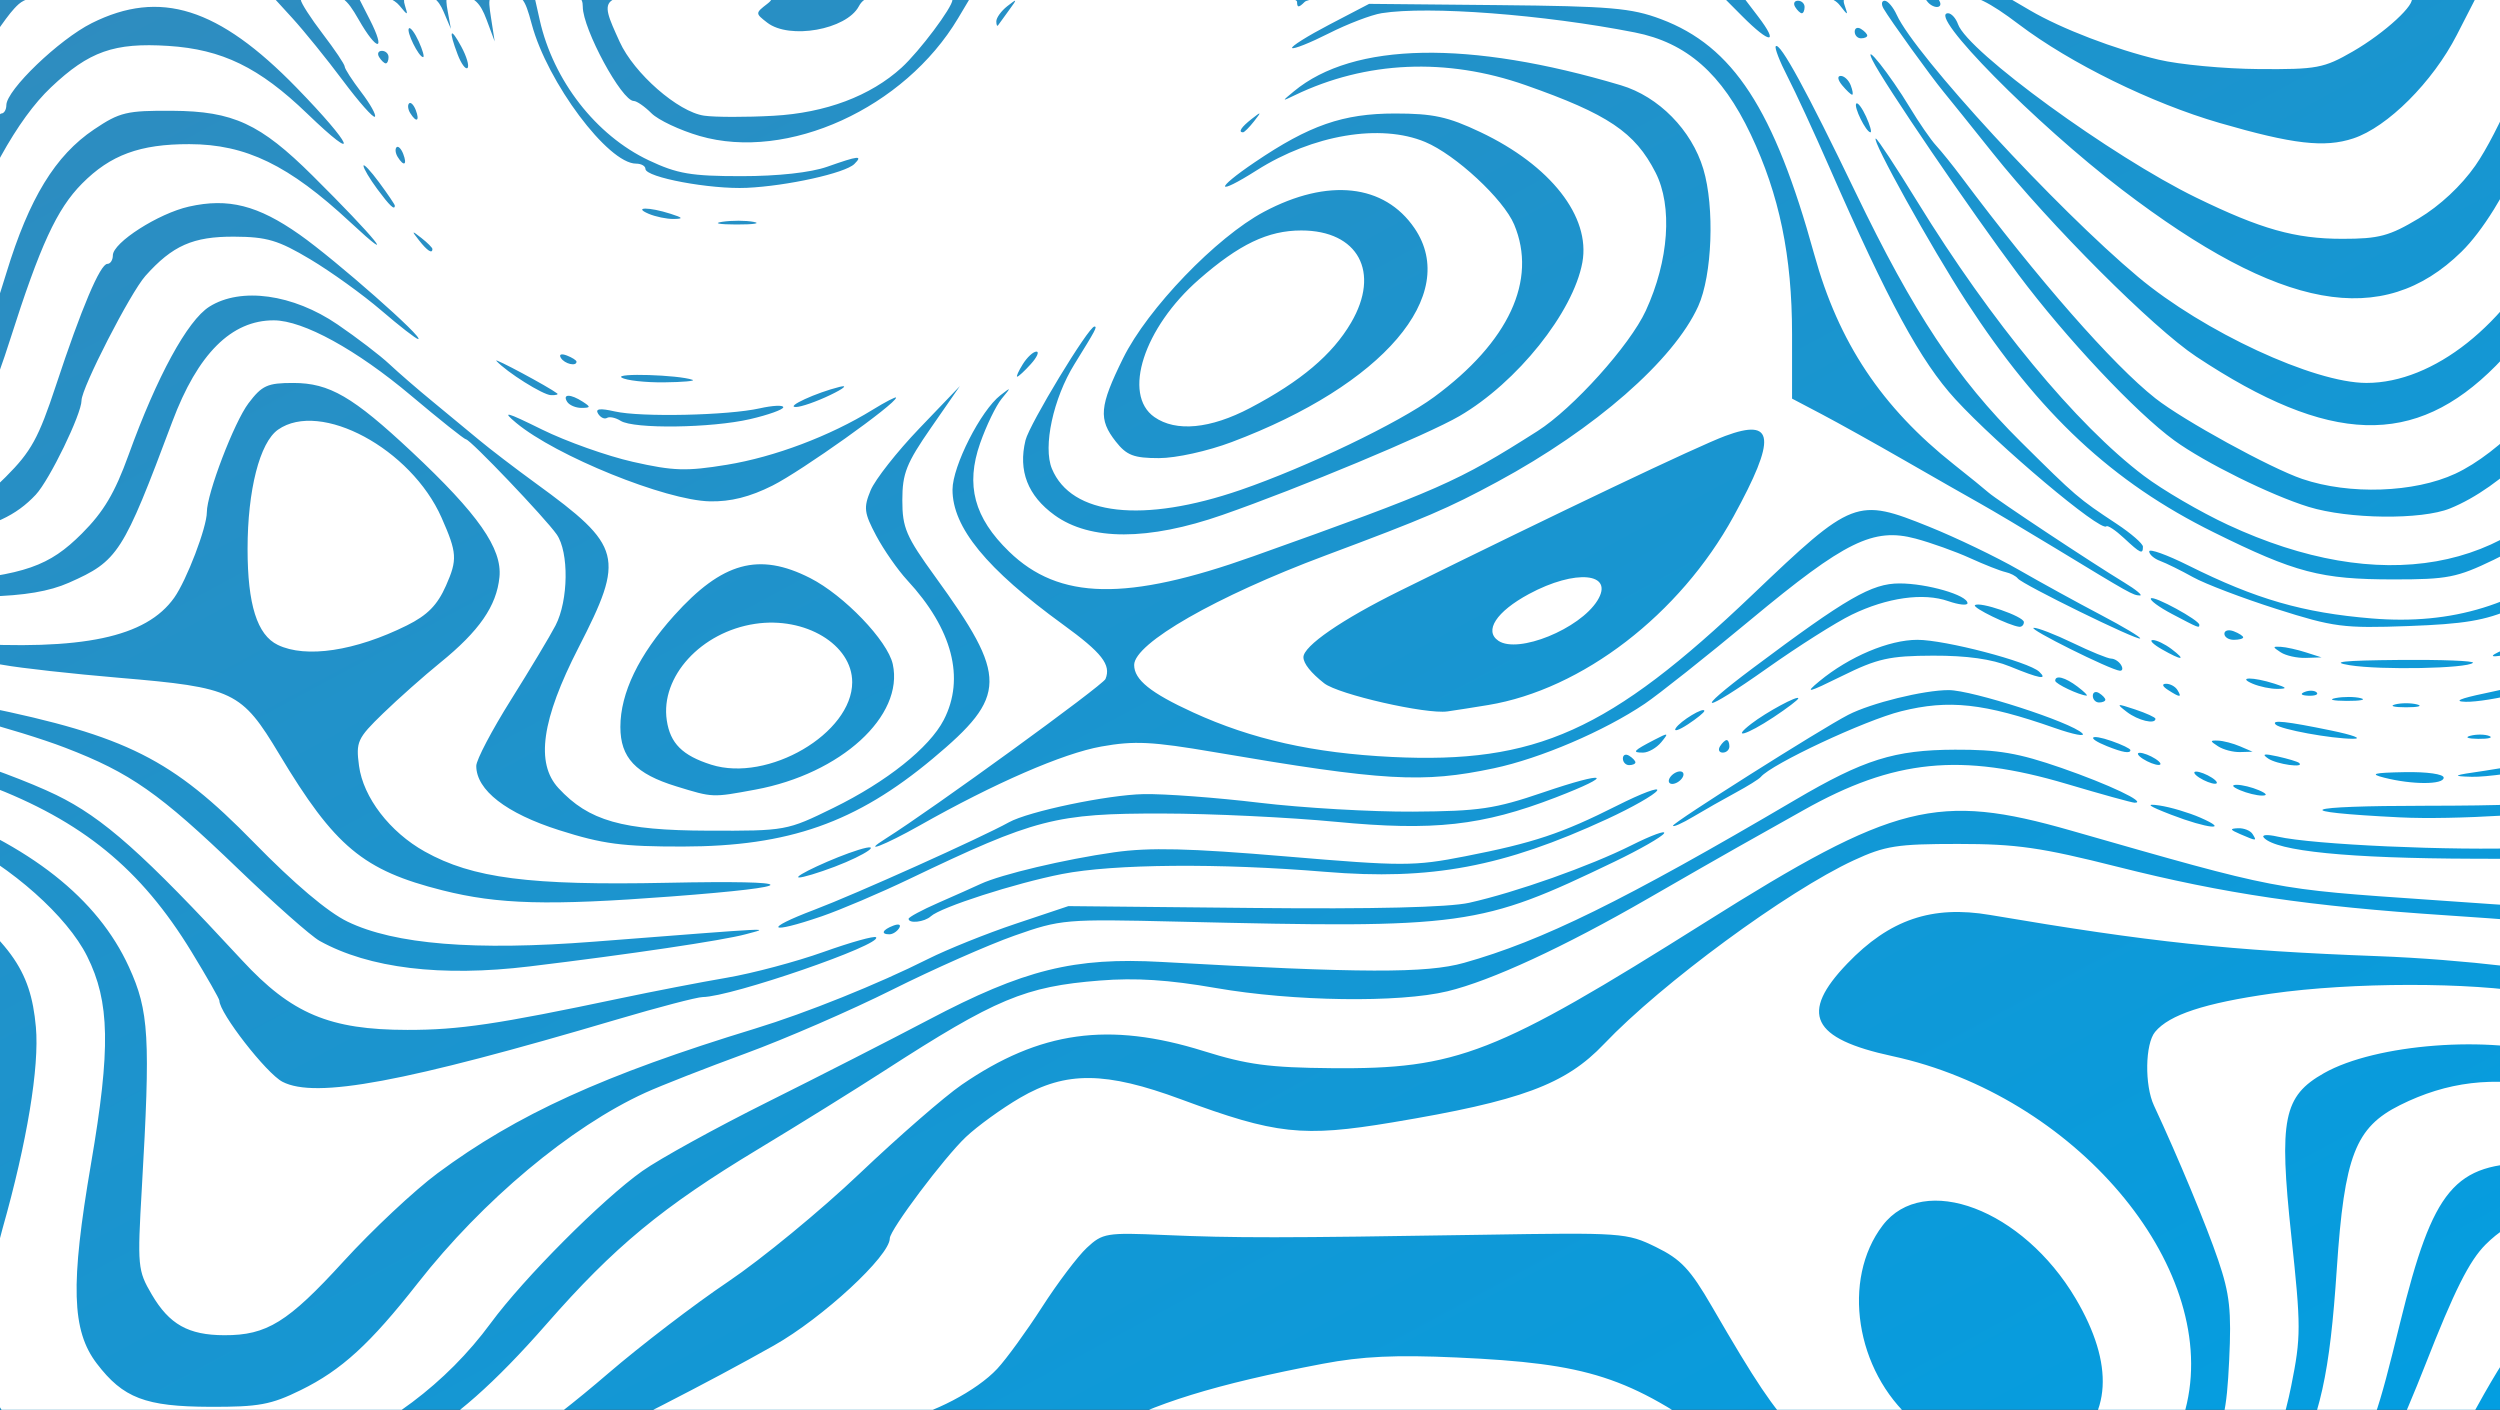 <svg width="399" height="225" viewBox="0 0 399 225" fill="none" xmlns="http://www.w3.org/2000/svg">
<rect x="0" y="0" width="399" height="225" fill="#333333" stroke="none"/>
<rect width="399" height="225" fill="url(#paint0_linear_133_1629)"/>
<path fill-rule="evenodd" clip-rule="evenodd" d="M-17.988 275.116C-17.988 272.72 -18.647 272.754 -10.3 274.722C-5.011 275.969 -0.469 276.201 10.012 275.759C17.437 275.447 25.087 274.741 27.012 274.192C29.76 273.408 28.9 273.326 23.012 273.811C11.898 274.728 -3.581 274.359 -11.238 272.997C-17.705 271.846 -17.988 271.677 -17.988 268.956C-17.988 265.635 -17.326 265.532 -9.327 267.616C-2.072 269.506 11.544 269.532 26.174 267.684C32.41 266.897 42.237 265.714 48.012 265.057C53.787 264.4 63.012 262.817 68.512 261.541C88.726 256.848 96.059 256.166 132.012 255.633C161.82 255.191 168.892 254.778 184.012 252.596C193.637 251.207 204.891 249.663 209.02 249.165C213.15 248.666 219.675 247.674 223.52 246.96C227.366 246.246 237.037 245.661 245.012 245.659C258.28 245.656 260.532 245.933 271.512 248.924C278.112 250.722 284.637 252.592 286.012 253.079C293.039 255.57 316.327 261.147 322.038 261.707C339.351 263.403 357.187 252.719 365.586 235.622C370.39 225.841 371.821 219.403 372.956 202.453C374.161 184.473 375.916 179.933 383.04 176.377C390.549 172.629 397.931 171.746 406.659 173.551C410.802 174.408 414.601 175.362 415.102 175.671C415.602 175.981 416.012 178.713 416.012 181.742C416.012 187.03 415.922 187.218 413.762 186.433C412.524 185.984 408.328 185.616 404.436 185.616C391.702 185.616 388.348 189.617 383.057 211.116C379.427 225.869 378.994 227.118 373.78 237.847C368.441 248.837 360.204 257.317 350.012 262.321C335.602 269.395 322.168 269.732 298.512 263.61C269.204 256.025 251.108 254.122 231.512 256.564C224.362 257.455 214.462 258.616 209.512 259.144C204.562 259.672 197.362 260.534 193.512 261.061C180.762 262.806 172.881 263.126 130.325 263.632C93.884 264.066 86.802 264.4 78.325 266.083C72.928 267.155 64.611 268.509 59.844 269.092C50.99 270.175 48.397 270.518 37.012 272.115L30.512 273.027L38.512 272.534C51.328 271.745 64.69 270.32 76.512 268.48C85.753 267.041 96.066 266.74 141.012 266.597C196.353 266.42 197.108 266.377 230.796 261.477C248.035 258.969 248.118 258.966 263.296 260.583C281.06 262.476 292.663 264.354 303.052 267.018C307.155 268.07 314.188 269.408 318.68 269.991C341.428 272.944 364.622 261.172 376.847 240.469C379.073 236.7 383.672 226.522 387.067 217.852C391.728 205.949 394.09 201.238 396.711 198.617C400.691 194.637 405.755 192.813 411.512 193.287L415.512 193.616L415.808 200.366L416.103 207.116H413.258C411.693 207.116 408.583 208.302 406.347 209.752C402.334 212.354 399.513 216.516 391.19 232.116C378.023 256.793 363.158 269.411 340.512 275.134C336.796 276.073 318.947 276.462 271.012 276.651C235.537 276.79 208.312 276.731 210.512 276.518C212.712 276.305 219.462 275.457 225.512 274.632C248.827 271.456 252.499 271.116 263.545 271.116C276.76 271.116 292.459 272.575 302.675 274.752C306.614 275.591 310.889 276.116 312.175 275.918C313.46 275.719 307.053 274.084 297.935 272.283C282.3 269.196 280.028 269.001 257.935 268.86C243.078 268.765 232.866 269.13 230.012 269.859C227.537 270.491 219.437 271.763 212.012 272.686C200.575 274.107 194.08 274.241 169.512 273.562C128.948 272.441 86.127 273.471 64.012 276.101C59.887 276.591 39.75 277.02 19.262 277.054C-17.342 277.115 -17.988 277.081 -17.988 275.116ZM110.512 275.958C133.615 274.884 146.925 274.884 160.012 275.958C167.876 276.603 160.721 276.816 131.512 276.807C96.797 276.797 94.49 276.703 110.512 275.958ZM345.785 275.614C358.079 272.19 370.663 264.453 379.754 254.729C382.921 251.342 389.007 243.406 393.278 237.093C403.924 221.358 405.776 219.366 412.276 216.65L416.012 215.089L415.985 222.353L415.958 229.616L411.86 232.116C409.606 233.491 404.847 237.991 401.284 242.116C389.343 255.941 379.576 265.251 371.029 270.955L362.547 276.616L351.529 276.849L340.512 277.082L345.785 275.614ZM368.753 274.917C375.117 271.659 386.547 262.749 397.944 252.162C403.541 246.962 409.896 241.649 412.067 240.355L416.012 238.003V244.992C416.012 251.174 415.774 252.057 413.949 252.636C412.814 252.996 406.386 257.427 399.663 262.483C381.684 276.004 379.524 277.119 371.334 277.102L364.512 277.088L368.753 274.917ZM385.539 275.757C386.624 275.01 391.337 272.245 396.012 269.613C400.687 266.982 404.746 264.471 405.032 264.035C405.495 263.33 414.543 259.116 415.595 259.116C415.824 259.116 416.012 262.031 416.012 265.593C416.012 271.364 415.745 272.245 413.561 273.676C412.152 274.599 410.26 275.012 409.111 274.647C408.012 274.298 405.762 274.711 404.112 275.564C402.069 276.621 398.31 277.116 392.339 277.116C384.646 277.116 383.81 276.949 385.539 275.757ZM414.406 269.866C415.83 267.592 414.141 264.74 411.105 264.289C406.944 263.672 404.391 268.095 407.255 270.959C408.94 272.644 413.061 272.014 414.406 269.866ZM-7.488 266.045C-17.027 264.014 -17.466 263.748 -17.798 259.802C-18.1 256.219 -18.039 256.146 -15.529 257.101C-5.103 261.064 8.693 262.008 28.012 260.079C48.61 258.022 59.183 255.853 77.012 250.026C89.554 245.926 102.783 243.116 109.534 243.116C111.9 243.116 117.363 242.389 121.674 241.5C125.985 240.611 135.812 239.587 143.512 239.223C158.903 238.496 159.962 238.147 176.512 228.344C183.647 224.118 194.146 220.875 211.106 217.658C217.397 216.464 222.733 216.214 232.5 216.656C253.511 217.606 259.937 219.684 274.742 230.315C293.159 243.539 311.319 250.995 325.324 251.08C336.329 251.148 346.227 244.359 352.245 232.616C354.871 227.491 355.386 225.231 355.775 217.116C356.156 209.159 355.873 206.563 354.031 201.13C352.165 195.628 347.625 184.702 343.772 176.446C342.26 173.205 342.361 166.605 343.953 164.687C346.223 161.952 351.863 160.095 362.512 158.578C375.365 156.746 394.315 156.729 404.512 158.539C415.974 160.574 416.012 160.598 416.012 165.723C416.012 170.771 415.764 170.854 407.944 168.437C397.463 165.198 379.169 166.598 370.913 171.271C364.429 174.941 363.696 178.581 365.69 197.208C367.253 211.804 367.252 213.338 365.676 221.208C361.832 240.393 350.718 253.428 334.512 257.757C322.661 260.922 312.35 258.678 276.512 245.133C258.831 238.45 253.569 237.196 243.012 237.15C229.537 237.092 195.614 241.774 180.012 245.846C163.425 250.174 161.828 250.394 145.512 250.604C110.647 251.051 92.757 253.046 69.512 259.076C65.112 260.217 52.154 262.493 40.716 264.134C19.511 267.175 1.223 267.9 -7.488 266.045ZM-3.988 257.561C-7.563 256.793 -12.175 255.411 -14.238 254.489C-17.817 252.888 -17.988 252.594 -17.988 248.013V243.215L-10.738 246.655C-6.751 248.547 -0.788 250.604 2.512 251.226C13.798 253.352 43.218 251.014 56.012 246.974C67.269 243.419 102.653 226.524 123.512 214.743C131.305 210.342 142.012 200.443 142.012 197.64C142.012 196.292 150.689 184.737 154.165 181.457C156.006 179.719 159.894 176.906 162.806 175.207C170.129 170.931 176.455 170.993 188.512 175.459C203.633 181.058 207.893 181.524 222.198 179.138C242.8 175.703 249.849 173.091 256.012 166.611C265.195 156.957 285.236 142.219 295.868 137.302C300.871 134.988 302.761 134.692 312.512 134.693C321.861 134.695 325.688 135.244 338.012 138.353C355.056 142.653 368.557 144.643 390.512 146.091C399.312 146.672 408.649 147.407 411.262 147.725L416.012 148.304V152.777C416.012 156.698 415.78 157.177 414.136 156.655C408.833 154.972 392.843 153.101 379.512 152.603C355.855 151.719 343.23 150.377 317.611 146.026C308.339 144.451 301.579 146.753 294.829 153.781C287.156 161.771 289.099 165.765 302.016 168.556C331.066 174.833 353.956 201.792 349.037 223.935C345.018 242.03 332.211 249.528 313.604 244.682C302.406 241.765 294.788 237.218 286.73 228.641C282.823 224.483 280.281 220.696 273.202 208.49C269.766 202.564 268.265 200.97 264.291 199.029C259.627 196.752 258.959 196.705 236.512 197.071C204.702 197.589 196.982 197.595 185.809 197.105C176.584 196.701 175.975 196.801 173.458 199.148C172.003 200.505 168.785 204.766 166.308 208.616C163.831 212.466 160.614 216.895 159.158 218.459C155.904 221.956 148.727 225.71 143.457 226.673C141.287 227.069 135.912 228.721 131.512 230.344C127.112 231.967 117.662 234.809 110.512 236.66C103.362 238.51 88.962 242.932 78.512 246.485C54.349 254.702 49.973 255.715 30.585 257.582C11.521 259.418 4.639 259.414 -3.988 257.561ZM5.329 247.613C-2.606 245.888 -8.904 243.082 -13.963 239.016L-17.988 235.781V215.028V194.275L-14.816 185.446C-10.294 172.862 -10.279 164.384 -14.766 157.167C-17.364 152.987 -17.988 150.931 -17.988 146.55C-17.988 143.561 -17.574 141.116 -17.069 141.116C-15.042 141.116 -5.313 151.176 -3.149 155.508C-0.224 161.365 0.617 169.369 -0.971 176.249C-1.652 179.201 -4.443 189.041 -7.174 198.116C-12.539 215.946 -12.725 218.791 -9.005 226.082C-3.265 237.333 13.522 242.82 34.28 240.229C43.697 239.054 49.996 237.522 56.012 234.944C58.304 233.961 59.998 233.113 66.311 229.787C72.304 226.628 78.987 220.729 87.209 211.337C98.05 198.954 105.701 192.63 121.012 183.397C127.337 179.583 136.399 173.951 141.151 170.883C158.959 159.383 163.595 157.442 175.525 156.494C181.274 156.037 186.502 156.373 194.025 157.683C206.393 159.837 223.282 160.077 231.012 158.21C237.987 156.525 249.592 151.158 263.012 143.413C268.787 140.08 275.226 136.393 277.321 135.218C279.417 134.044 284.142 131.387 287.821 129.314C302.278 121.17 312.971 120.101 329.85 125.116C335.404 126.766 340.288 128.116 340.703 128.116C342.744 128.116 336.594 125.196 329.012 122.565C322.129 120.177 318.895 119.623 312.012 119.65C302.327 119.689 297.485 121.211 286.512 127.663C259.057 143.808 246.149 150.16 233.654 153.673C227.673 155.355 217.378 155.324 185.424 153.529C171.428 152.742 163.446 154.724 148.166 162.779C142.306 165.867 130.762 171.762 122.512 175.877C114.262 179.992 105.262 184.952 102.512 186.899C96.133 191.417 83.607 203.986 78.32 211.174C64.053 230.573 38.889 240.121 16.843 234.502C6.841 231.953 1.088 228.075 -1.056 222.438C-2.825 217.786 -2.113 204.971 0.408 196.073C4.313 182.292 6.303 170.258 5.727 163.909C4.884 154.609 1.658 150.195 -11.488 140.351C-12.038 139.939 -13.725 139.052 -15.238 138.38C-17.574 137.343 -17.988 136.559 -17.988 133.169C-17.988 128.485 -18.12 128.475 -7.075 133.945C1.903 138.391 10.72 146.238 13.906 152.618C17.538 159.89 17.678 167.329 14.532 185.697C11.22 205.032 11.43 212.353 15.449 217.622C19.654 223.135 23.203 224.492 33.512 224.528C41.307 224.554 43.249 224.197 48.012 221.855C54.512 218.66 59.057 214.503 66.688 204.774C77.041 191.573 91.095 179.817 103.012 174.389C105.487 173.262 112.687 170.443 119.012 168.124C125.337 165.805 135.866 161.229 142.41 157.955C148.955 154.681 157.73 150.798 161.91 149.327C169.328 146.717 169.959 146.663 188.012 147.093C233.939 148.188 236.133 147.886 257.732 137.495C261.704 135.584 265.235 133.563 265.581 133.004C265.927 132.445 263.577 133.306 260.361 134.918C253.732 138.239 241.946 142.415 234.488 144.083C231.208 144.817 219.234 145.104 199.988 144.911L170.512 144.616L162.101 147.433C157.475 148.982 151.175 151.515 148.101 153.06C140.18 157.043 128.684 161.67 120.512 164.165C96.375 171.534 82.514 177.848 69.831 187.25C66.155 189.975 59.404 196.305 54.829 201.316C45.952 211.04 42.585 213.125 35.794 213.101C30.061 213.082 27.02 211.373 24.22 206.597C21.975 202.767 21.915 202.123 22.637 189.616C24.031 165.5 23.79 161.363 20.584 154.343C15.571 143.37 4.855 134.92 -11.988 128.66C-16.926 126.825 -17.52 126.29 -17.797 123.428C-18.07 120.605 -17.841 120.275 -15.797 120.546C-14.527 120.714 -12.588 121.209 -11.488 121.646C-10.388 122.082 -6.12 123.718 -2.003 125.281C13.157 131.035 22.474 138.651 30.564 151.901C33.01 155.908 35.012 159.418 35.012 159.7C35.012 161.673 42.519 171.327 45.086 172.654C50.37 175.387 64.494 172.754 98.512 162.695C105.112 160.743 111.249 159.139 112.15 159.131C116.727 159.089 140.959 150.73 139.817 149.587C139.554 149.324 135.778 150.381 131.425 151.935C127.073 153.488 120.137 155.337 116.012 156.042C111.887 156.747 104.237 158.226 99.012 159.329C79.303 163.486 73.274 164.381 65.012 164.373C52.606 164.362 46.522 161.799 38.626 153.256C22.866 136.207 16.495 130.54 8.966 126.872C4.866 124.875 -2.873 121.975 -8.232 120.428C-17.509 117.751 -17.976 117.484 -17.982 114.866C-17.986 113.153 -17.452 112.116 -16.567 112.116C-13.348 112.116 3.047 116.503 10.396 119.331C20.809 123.338 25.457 126.594 38.012 138.675C43.787 144.233 49.637 149.404 51.012 150.168C58.887 154.542 70.418 155.944 84.512 154.241C100.394 152.323 115.413 150.088 119.012 149.107C122.872 148.056 124.888 147.957 94.812 150.291C75.755 151.77 62.981 150.732 55.465 147.093C52.295 145.559 46.956 141.046 40.523 134.463C27.494 121.132 20.22 117.471 -2.545 112.791L-17.986 109.616L-17.987 106.75L-17.988 103.883L-11.238 104.544C-7.525 104.908 -2.238 105.616 0.512 106.119C3.262 106.621 11.576 107.545 18.989 108.173C37.313 109.724 38.526 110.303 44.586 120.395C53.447 135.152 57.95 138.904 70.626 142.098C79.54 144.344 87.531 144.561 107.044 143.084C128.488 141.461 128.232 140.447 106.491 140.894C84.51 141.346 75.427 140.175 67.79 135.907C62.209 132.788 57.977 127.271 57.301 122.234C56.785 118.386 57.035 117.838 61.13 113.866C63.54 111.529 67.656 107.877 70.276 105.751C76.49 100.71 79.252 96.716 79.713 92.108C80.169 87.547 76.316 82.04 65.725 72.116C56.317 63.301 52.578 61.127 46.813 61.121C42.68 61.117 41.818 61.507 39.655 64.366C37.371 67.385 33.012 78.789 33.012 81.746C33.012 84.15 29.793 92.591 27.809 95.389C23.319 101.722 13.17 103.865 -6.508 102.636L-17.988 101.919V99.127C-17.988 95.905 -16.68 95.584 -1.988 95.204C3.92 95.051 7.88 94.379 11 93.001C18.857 89.529 19.615 88.349 27.495 67.313C31.556 56.472 36.935 51.102 43.712 51.126C48.399 51.142 56.902 55.808 65.615 63.145C70.168 66.979 74.107 70.116 74.369 70.116C75.042 70.116 86.991 82.641 88.849 85.293C90.823 88.112 90.728 95.832 88.669 99.812C87.8 101.492 84.597 106.836 81.551 111.688C78.504 116.54 76.012 121.287 76.012 122.236C76.012 126.104 80.794 129.811 89.248 132.498C96.205 134.71 99.331 135.122 109.012 135.108C125.881 135.082 136.641 131.294 148.875 121.071C160.848 111.066 160.888 108.095 149.262 92.048C144.606 85.622 144.012 84.24 144.012 79.836C144.012 75.563 144.654 73.945 148.606 68.243L153.201 61.616L146.724 68.376C143.161 72.094 139.664 76.542 138.952 78.261C137.804 81.033 137.904 81.848 139.844 85.5C141.047 87.764 143.28 90.966 144.808 92.616C152.006 100.392 154.058 108.258 150.622 114.904C148.328 119.339 141.51 124.773 133.012 128.939C125.567 132.589 125.42 132.616 113.012 132.576C99.297 132.533 93.974 131.019 89.134 125.786C85.449 121.802 86.439 114.857 92.328 103.369C99.768 88.858 99.336 87.195 85.512 77.138C82.212 74.737 78.126 71.612 76.432 70.194C74.738 68.776 71.43 66.041 69.081 64.116C66.733 62.191 63.613 59.491 62.148 58.116C60.684 56.741 56.958 53.891 53.868 51.782C46.761 46.931 38.433 45.777 33.413 48.946C29.914 51.155 25.037 60.105 20.523 72.601C18.328 78.675 16.545 81.678 13.072 85.152C7.834 90.39 3.998 91.726 -9.238 92.922L-17.988 93.713V90.433C-17.988 86.846 -18.28 86.996 -7.763 85.181C-1.191 84.047 2.582 82.302 5.711 78.951C7.907 76.599 13.012 66.083 13.012 63.911C13.012 61.919 20.803 46.732 23.209 44.033C27.527 39.191 30.811 37.739 37.373 37.772C42.6 37.798 44.404 38.335 49.512 41.382C52.812 43.35 57.911 47.02 60.844 49.538C63.776 52.056 66.429 54.116 66.738 54.116C67.893 54.116 53.53 41.463 47.812 37.442C41.146 32.756 36.433 31.562 30.159 32.972C25.277 34.069 18.012 38.722 18.012 40.752C18.012 41.502 17.617 42.116 17.135 42.116C15.993 42.116 13.001 49.187 8.94 61.484C6.158 69.908 4.984 72.048 0.915 76.118C-3.771 80.804 -4.919 81.303 -16.238 83.577C-17.668 83.864 -17.988 83.209 -17.988 79.991C-17.988 77.122 -17.513 75.901 -16.238 75.491C-5.88 72.162 -3.027 68.766 1.592 54.265C6.412 39.132 9.07 33.362 13.089 29.305C17.628 24.722 22.341 22.99 30.223 23.006C39.256 23.025 46.093 26.343 55.908 35.47C63.913 42.914 59.943 38.012 49.881 28.029C41.523 19.736 37.221 17.747 27.512 17.682C20.22 17.634 19.114 17.897 15.012 20.656C8.828 24.815 4.656 31.639 1.026 43.536C-3.98 59.936 -7.708 66.234 -14.89 70.423L-17.988 72.229V66.173C-17.988 62.841 -17.651 60.115 -17.238 60.114C-15.804 60.111 -11.148 51.564 -7.978 43.116C-2.541 28.624 2.766 19.019 8.15 13.928C14.221 8.187 18.222 6.775 26.853 7.326C35.454 7.875 41.375 10.759 49.013 18.117C57.689 26.476 56.391 23.303 47.322 13.984C34.885 1.203 25.532 -1.745 14.657 3.686C9.424 6.299 1.012 14.377 1.012 16.789C1.012 17.519 0.649 18.116 0.205 18.116C-0.239 18.116 -2.112 21.379 -3.958 25.366C-5.804 29.354 -9.603 37.341 -12.401 43.116L-17.488 53.616L-17.777 44.85C-18.058 36.35 -17.945 35.844 -14.05 28.12C-9.276 18.652 -0.655 4.521 2.273 1.366C4.3 -0.818 4.926 -0.884 23.785 -0.884H43.209L46.636 2.866C48.521 4.928 52.159 9.422 54.72 12.851C57.28 16.28 59.582 18.88 59.833 18.628C60.085 18.376 59.103 16.613 57.651 14.71C56.2 12.807 55.012 10.967 55.012 10.623C55.012 10.278 53.437 7.933 51.512 5.412C49.587 2.891 48.012 0.443 48.012 -0.028C48.012 -0.499 49.574 -0.884 51.482 -0.884C54.482 -0.884 55.261 -0.343 57.232 3.108C60.201 8.307 61.663 8.313 59.012 3.116L56.971 -0.884H59.631C61.094 -0.884 62.94 -0.096 63.733 0.866C65.107 2.533 65.149 2.533 64.625 0.866C64.192 -0.512 64.664 -0.884 66.85 -0.884C68.928 -0.884 69.921 -0.192 70.797 1.866L71.968 4.616L71.454 1.796C70.983 -0.782 71.171 -0.996 73.642 -0.704C75.688 -0.462 76.663 0.468 77.649 3.116L78.953 6.616L78.371 2.866C77.812 -0.74 77.901 -0.884 80.693 -0.884C83.311 -0.884 83.722 -0.418 84.862 3.844C87.348 13.139 97.051 26.116 101.515 26.116C102.338 26.116 103.012 26.494 103.012 26.957C103.012 28.307 113.372 30.244 119.179 29.979C125.617 29.686 134.899 27.629 136.355 26.173C137.763 24.765 137.055 24.837 132.012 26.616C129.385 27.543 124.156 28.116 118.324 28.116C110.304 28.116 108.085 27.736 103.539 25.585C95.109 21.598 88.311 12.851 86.143 3.205L85.225 -0.884H89.118C92.314 -0.884 93.012 -0.534 93.012 1.069C93.012 4.62 99.225 16.116 101.145 16.116C101.622 16.116 102.894 16.998 103.973 18.077C105.051 19.155 108.511 20.787 111.663 21.703C125.682 25.778 144.355 17.271 152.912 2.91L155.121 -0.796L181.066 -0.849C200.714 -0.889 207.012 -0.608 207.012 0.307C207.012 1.247 207.279 1.249 208.212 0.316C209.096 -0.568 217.989 -0.884 242.01 -0.884H274.608L278.06 2.584C282.535 7.08 283.999 7.098 280.58 2.616L277.91 -0.884H285.101C290.763 -0.884 292.581 -0.512 293.654 0.866C294.952 2.533 294.988 2.533 294.407 0.866C293.867 -0.685 294.544 -0.884 300.346 -0.884C303.947 -0.884 307.172 -0.434 307.512 0.116C307.852 0.666 308.58 1.116 309.13 1.116C309.68 1.116 309.852 0.666 309.512 0.116C309.145 -0.478 310.317 -0.884 312.4 -0.884C315.037 -0.884 317.468 0.298 322.209 3.887C330.431 10.11 343.398 16.478 354.258 19.626C365.991 23.028 370.995 23.607 375.581 22.093C381.051 20.288 388.253 13.092 392.104 5.585L395.421 -0.884H400.796H406.171L405.484 2.366C404.179 8.533 398.662 21.276 395.061 26.438C392.817 29.654 389.394 32.847 386.025 34.866C381.333 37.677 379.688 38.116 373.841 38.116C366.305 38.116 360.852 36.578 350.507 31.535C337.024 24.962 314.048 8.237 312.498 3.866C312.157 2.904 311.442 2.116 310.909 2.116C307.478 2.116 324.835 19.715 338.692 30.286C363.997 49.591 380.21 52.557 392.838 40.193C399.651 33.521 407.498 16.107 409.656 2.866C410.198 -0.455 410.596 -0.884 413.14 -0.884C415.97 -0.884 416.012 -0.8 416.009 4.866C416.006 12.725 411.837 27.902 406.931 37.918C400.125 51.81 388.395 61.116 377.689 61.116C369.293 61.116 351.688 52.945 341.241 44.198C328.201 33.281 305.641 8.784 302.717 2.367C302.153 1.129 301.287 0.116 300.792 0.116C300.298 0.116 300.217 0.678 300.612 1.366C301.62 3.12 308.173 12.211 310.163 14.616C311.073 15.716 314.618 20.128 318.041 24.421C327.188 35.895 343.64 52.353 350.512 56.906C371.86 71.048 385.379 71.461 398.345 58.367C402.926 53.74 409.031 44.643 410.258 40.616C410.594 39.516 411.999 35.466 413.381 31.616L415.895 24.616L415.953 35.97C416.011 47.197 415.97 47.403 412.273 54.438C407.602 63.328 398.943 72.31 391.87 75.602C385.328 78.648 374.978 79.003 367.44 76.441C362.376 74.72 348.46 67.082 344.012 63.583C337.227 58.245 325.25 44.577 313.012 28.207C311.637 26.368 309.828 24.123 308.992 23.219C308.155 22.315 306.256 19.559 304.771 17.096C301.65 11.915 297.294 6.414 298.85 9.616C300.559 13.135 314.534 33.666 322.121 43.804C329.704 53.937 340.89 65.841 347.012 70.291C351.866 73.82 362.403 79.032 368.452 80.896C374.837 82.864 386.45 82.995 391.018 81.15C399.253 77.824 408.563 68.625 413.822 58.616L415.924 54.616L415.968 61.936C416.007 68.474 415.691 69.722 413.007 73.623C400.799 91.367 379.882 95.059 355.574 83.762C351.208 81.733 345.177 78.216 342.171 75.946C331.392 67.808 317.764 51.32 306.015 32.201C302.607 26.654 299.621 22.116 299.382 22.116C298.568 22.116 308.258 39.568 313.818 48.116C325.53 66.124 337.124 76.945 353.267 84.935C366.36 91.415 370.383 92.47 382.012 92.475C390.617 92.478 392.124 92.183 398.012 89.341C404.393 86.26 410.851 80.976 414.21 76.087C415.899 73.628 415.907 73.644 415.96 79.299C416.01 84.796 415.873 85.096 411.762 88.465C401.935 96.517 391.405 99.765 378.558 98.706C367.556 97.8 360.065 95.637 349.262 90.249C345.825 88.534 343.012 87.525 343.012 88.007C343.012 88.489 343.8 89.173 344.762 89.527C345.724 89.881 348.087 91.047 350.012 92.118C351.937 93.19 357.939 95.475 363.35 97.196C372.473 100.098 374.001 100.297 384.35 99.919C393.307 99.592 396.599 99.04 401.012 97.122C406.639 94.677 412.557 90.792 414.73 88.116C415.733 86.881 415.954 87.358 415.98 90.815C416.007 94.403 415.539 95.37 412.762 97.457C410.974 98.8 406.362 101.089 402.512 102.543C397.876 104.294 396.694 105.01 399.012 104.662C400.937 104.374 405.55 102.6 409.262 100.719L416.012 97.3V100.586C416.012 103.301 415.486 104.091 412.991 105.125C411.329 105.813 409.713 106.791 409.4 107.298C409.087 107.804 410.474 107.532 412.483 106.693L416.135 105.167L415.823 108.391C415.529 111.441 415.117 111.746 408.239 114.01C404.239 115.327 401.154 116.591 401.382 116.819C401.738 117.176 411.012 114.787 414.762 113.373C415.589 113.062 416.012 113.917 416.012 115.901C416.012 118.776 415.732 118.968 409.262 120.533C405.55 121.432 399.812 122.55 396.512 123.019C391.44 123.74 391.131 123.888 394.512 123.977C396.712 124.035 402.45 123.253 407.262 122.241L416.012 120.4V123.22C416.012 127.668 411.143 128.578 387.224 128.599C367.031 128.616 364.911 129.549 383.012 130.452C391.608 130.881 408.034 129.885 413.762 128.588C415.752 128.137 416.012 128.468 416.012 131.462V134.846L403.632 135.323C391.248 135.8 369.161 134.81 363.512 133.525C361.819 133.14 360.868 133.222 361.33 133.714C363.338 135.853 374.741 136.991 394.762 137.052L416.012 137.116V141.116C416.012 145.926 418.315 145.72 388.012 143.624C362.588 141.865 364.017 142.14 330.512 132.553C309.198 126.455 302.422 128.156 272.15 147.207C238.645 168.292 232.583 170.658 212.512 170.481C202.554 170.394 199.078 169.928 192.086 167.746C176.946 163.021 165.977 164.55 153.488 173.126C150.751 175.005 143.419 181.383 137.194 187.299C130.97 193.215 121.52 200.986 116.194 204.568C110.869 208.151 102.271 214.726 97.087 219.18C75.944 237.348 60.348 244.63 36.05 247.678C22.182 249.418 13.548 249.4 5.329 247.613ZM329.876 231.411C336.999 226.211 337.487 217.754 331.27 207.244C322.851 193.013 307.006 187.013 300.47 195.582C293.896 204.201 296.148 218.75 305.286 226.69C313.591 233.906 323.78 235.863 329.876 231.411ZM143.505 148.127C143.855 147.561 143.454 147.393 142.564 147.734C140.832 148.399 140.515 149.116 141.953 149.116C142.471 149.116 143.169 148.671 143.505 148.127ZM131.175 146.232C134.187 145.196 140.445 142.531 145.081 140.31C165.288 130.631 168.463 129.81 185.597 129.839C193.344 129.851 205.792 130.448 213.259 131.165C228.785 132.655 236.575 131.791 248.262 127.286C257.989 123.537 256.573 122.963 246.262 126.477C238.554 129.103 236.083 129.467 225.512 129.537C218.912 129.58 207.887 128.942 201.012 128.118C194.137 127.293 185.812 126.674 182.512 126.742C176.755 126.86 164.157 129.497 161.016 131.242C156.624 133.681 136.515 142.723 130.012 145.183C121.659 148.341 122.593 149.185 131.175 146.232ZM148.562 146.239C150.13 144.792 162.035 140.958 169.512 139.491C177.717 137.882 194.625 137.742 211.512 139.144C228.361 140.542 239.928 138.374 256.523 130.706C260.489 128.874 264.065 126.839 264.47 126.184C264.875 125.529 262.014 126.601 258.113 128.565C249.233 133.037 244.763 134.528 233.823 136.667C225.656 138.263 223.936 138.264 205.149 136.677C189.769 135.378 183.476 135.227 177.838 136.024C169.989 137.134 159.774 139.553 156.512 141.074C155.412 141.587 152.375 142.943 149.762 144.086C147.149 145.23 145.012 146.38 145.012 146.641C145.012 147.451 147.561 147.163 148.562 146.239ZM133.216 138.328C138.259 136.413 141.158 134.36 137.016 135.637C133.166 136.825 126.391 139.966 127.512 140.045C128.062 140.083 130.629 139.31 133.216 138.328ZM146.761 131.758C158.739 124.987 169.664 120.236 175.763 119.146C181.031 118.203 183.86 118.343 193.763 120.034C220.898 124.667 227.063 125.024 238.424 122.617C245.835 121.047 256.027 116.688 262.512 112.314C264.712 110.83 272.326 104.787 279.432 98.884C294.492 86.373 298.995 84.162 305.735 85.964C308.211 86.627 312.119 88.026 314.42 89.074C316.721 90.122 319.258 91.123 320.058 91.298C320.857 91.473 321.754 91.938 322.05 92.332C322.756 93.271 341.166 102.295 341.565 101.897C341.733 101.728 338.881 100.021 335.227 98.103C331.573 96.185 325.694 92.955 322.163 90.924C318.632 88.894 312.204 85.806 307.879 84.062C296.314 79.401 295.719 79.63 279.696 94.911C256.87 116.679 245.173 121.94 222.122 120.809C209.61 120.196 199.798 117.996 190.421 113.703C183.639 110.598 181.012 108.484 181.012 106.131C181.012 102.673 194.115 95.17 211.512 88.667C227.623 82.644 231.095 81.155 239.012 76.876C254.582 68.461 267.121 57.498 271.032 48.882C273.273 43.945 273.679 33.076 271.851 26.974C269.99 20.761 264.719 15.404 258.702 13.611C234.414 6.37 216.017 6.709 206.512 14.572C204.532 16.209 204.534 16.216 206.643 15.2C218.012 9.723 230.865 9.158 243.462 13.582C256.643 18.212 260.941 21.1 264.224 27.534C266.969 32.912 266.358 41.583 262.668 49.592C260.123 55.117 251.051 65.2 245.382 68.805C232.596 76.935 229.816 78.16 200.012 88.79C179.814 95.994 169.035 95.786 161.05 88.037C155.467 82.619 154.081 77.435 156.426 70.749C157.417 67.926 158.966 64.724 159.869 63.633C161.428 61.752 161.418 61.724 159.668 63.084C156.532 65.521 152.031 74.38 152.021 78.134C152.005 84.169 157.429 90.794 169.661 99.68C175.885 104.202 177.366 106.1 176.436 108.366C176.021 109.378 148.659 129.251 141.408 133.807C137.261 136.413 141.179 134.913 146.761 131.758ZM359.512 133.116C359.172 132.566 358.133 132.148 357.203 132.186C355.824 132.244 355.882 132.415 357.512 133.116C360.188 134.266 360.223 134.266 359.512 133.116ZM277.012 126.505C278.937 125.466 280.737 124.344 281.012 124.011C282.723 121.942 297.636 114.959 303.434 113.513C311.042 111.615 316.631 112.226 327.954 116.193C330.947 117.241 332.918 117.622 332.334 117.038C330.554 115.258 314.739 110.143 311.012 110.141C307.024 110.14 298.607 112.214 294.966 114.095C290.548 116.378 267.012 131.268 267.012 131.78C267.012 132.054 268.474 131.405 270.262 130.337C272.05 129.269 275.087 127.545 277.012 126.505ZM351.156 130.488C349.31 129.683 346.385 128.814 344.656 128.558C342.32 128.213 342.798 128.591 346.512 130.027C352.327 132.276 356.114 132.652 351.156 130.488ZM120.547 126.025C134.2 123.501 144.304 114.277 142.486 105.997C141.664 102.257 134.714 95.014 129.302 92.259C121.114 88.091 115.268 89.701 107.593 98.237C101.955 104.508 99.012 110.607 99.012 116.022C99.012 120.925 101.446 123.51 107.943 125.505C113.831 127.313 113.626 127.304 120.547 126.025ZM360.512 126.116C359.412 125.643 357.837 125.257 357.012 125.257C356.067 125.257 356.251 125.574 357.512 126.116C358.612 126.589 360.187 126.975 361.012 126.975C361.957 126.975 361.773 126.658 360.512 126.116ZM268.512 124.116C268.852 123.566 268.68 123.116 268.13 123.116C267.58 123.116 266.852 123.566 266.512 124.116C266.172 124.666 266.344 125.116 266.894 125.116C267.444 125.116 268.172 124.666 268.512 124.116ZM353.012 124.116C352.187 123.583 351.062 123.147 350.512 123.147C349.962 123.147 350.187 123.583 351.012 124.116C351.837 124.649 352.962 125.085 353.512 125.085C354.062 125.085 353.837 124.649 353.012 124.116ZM390.012 124.116C390.012 123.543 387.341 123.167 383.762 123.234C378.787 123.328 378.124 123.508 380.512 124.116C384.98 125.253 390.012 125.253 390.012 124.116ZM113.512 122.045C108.912 120.584 106.968 118.647 106.419 114.972C105.373 107.987 111.895 100.856 120.51 99.564C128.516 98.363 136.012 102.869 136.012 108.883C136.012 117.052 122.564 124.919 113.512 122.045ZM261.012 121.675C261.012 121.432 260.562 120.956 260.012 120.616C259.462 120.276 259.012 120.475 259.012 121.057C259.012 121.639 259.462 122.116 260.012 122.116C260.562 122.116 261.012 121.918 261.012 121.675ZM344.012 121.116C343.187 120.583 342.062 120.147 341.512 120.147C340.962 120.147 341.187 120.583 342.012 121.116C342.837 121.649 343.962 122.085 344.512 122.085C345.062 122.085 344.837 121.649 344.012 121.116ZM366.929 121.757C366.7 121.559 365.162 121.095 363.512 120.726C361.321 120.236 360.917 120.329 362.012 121.07C363.362 121.984 367.932 122.622 366.929 121.757ZM265.14 118.452C266.395 116.93 266.299 116.899 264.012 118.088C260.66 119.83 260.407 120.116 262.223 120.116C263.072 120.116 264.385 119.367 265.14 118.452ZM276.012 119.116C276.012 118.566 275.814 118.116 275.571 118.116C275.328 118.116 274.852 118.566 274.512 119.116C274.172 119.666 274.371 120.116 274.953 120.116C275.535 120.116 276.012 119.666 276.012 119.116ZM340.012 119.714C340.012 119.493 338.662 118.841 337.012 118.266C333.539 117.055 332.913 117.739 336.262 119.085C338.795 120.103 340.012 120.307 340.012 119.714ZM357.512 119.116C356.412 118.643 354.837 118.232 354.012 118.202C352.679 118.153 352.679 118.254 354.012 119.116C354.837 119.649 356.412 120.061 357.512 120.03L359.512 119.975L357.512 119.116ZM372.012 116.58C364.848 115.102 362.406 114.843 363.207 115.645C363.978 116.415 372.02 117.895 375.512 117.908C377.162 117.915 375.587 117.317 372.012 116.58ZM397.281 117.46C396.604 117.186 395.254 117.169 394.281 117.423C393.308 117.677 393.862 117.901 395.512 117.921C397.162 117.941 397.958 117.734 397.281 117.46ZM272.012 113.466C272.012 112.742 268.158 115.071 267.445 116.225C267.071 116.829 267.946 116.55 269.389 115.605C270.832 114.659 272.012 113.697 272.012 113.466ZM283.033 114.483C285.222 113.035 287.012 111.673 287.012 111.457C287.012 110.903 281.903 113.662 279.512 115.508C276.216 118.053 278.756 117.314 283.033 114.483ZM344.012 114.714C344.012 114.493 342.55 113.824 340.762 113.228C337.789 112.236 337.677 112.27 339.453 113.63C341.242 115 344.012 115.658 344.012 114.714ZM237.512 112.523C252.519 110.04 268.09 98.074 276.672 82.426C283.556 69.874 283.224 66.648 275.349 69.577C270.93 71.221 248.991 81.665 223.401 94.307C214.135 98.885 207.989 103.123 208.027 104.906C208.049 105.917 209.227 107.392 211.338 109.052C213.6 110.83 227.615 114.029 231.012 113.542C232.387 113.346 235.312 112.887 237.512 112.523ZM295.54 98.103C301.192 95.366 306.967 94.556 310.942 95.942C312.63 96.53 314.012 96.676 314.012 96.265C314.012 94.985 307.57 93.116 303.16 93.116C298.724 93.116 294.761 95.404 279.777 106.616C269.89 114.013 271.588 114.048 282.023 106.662C286.979 103.154 293.061 99.302 295.54 98.103ZM385.762 112.427C384.8 112.175 383.224 112.175 382.262 112.427C381.3 112.678 382.087 112.884 384.012 112.884C385.937 112.884 386.724 112.678 385.762 112.427ZM336.012 111.675C336.012 111.432 335.562 110.956 335.012 110.616C334.462 110.276 334.012 110.475 334.012 111.057C334.012 111.639 334.462 112.116 335.012 112.116C335.562 112.116 336.012 111.918 336.012 111.675ZM376.774 111.429C375.818 111.179 374.018 111.17 372.774 111.409C371.53 111.648 372.312 111.853 374.512 111.864C376.712 111.875 377.73 111.679 376.774 111.429ZM401.865 110.667C404.81 109.884 407.51 108.926 407.865 108.539C408.221 108.151 407.162 108.19 405.512 108.625C403.862 109.06 399.812 109.979 396.512 110.668C392.573 111.49 391.542 111.95 393.512 112.006C395.162 112.054 398.921 111.451 401.865 110.667ZM308.512 104.644C313.893 104.625 317.91 105.189 320.782 106.366C325.546 108.318 326.875 108.558 325.462 107.209C323.787 105.611 310.442 102.116 306.014 102.116C301.478 102.116 295.137 104.794 290.38 108.719C287.939 110.733 288.479 110.608 294.012 107.878C299.662 105.091 301.559 104.668 308.512 104.644ZM331.571 109.584C329.604 108.096 328.012 107.678 328.012 108.648C328.012 109.134 331.831 110.946 333.012 111.021C333.287 111.038 332.638 110.392 331.571 109.584ZM347.512 110.116C347.172 109.566 346.358 109.123 345.703 109.131C344.987 109.141 345.111 109.534 346.012 110.116C347.933 111.358 348.279 111.358 347.512 110.116ZM369.741 110.512C369.409 110.18 368.546 110.144 367.825 110.433C367.027 110.752 367.264 110.989 368.429 111.037C369.483 111.08 370.073 110.844 369.741 110.512ZM363.012 109.116C359.593 108.021 356.964 108.021 359.512 109.116C360.612 109.589 362.412 109.962 363.512 109.946C365.12 109.922 365.022 109.76 363.012 109.116ZM338.512 106.116C338.172 105.566 337.468 105.116 336.948 105.116C336.428 105.116 333.67 103.991 330.82 102.616C327.97 101.241 325.159 100.154 324.575 100.2C323.5 100.284 336.825 106.923 338.321 107.048C338.766 107.085 338.852 106.666 338.512 106.116ZM394.675 105.787C394.989 105.473 389.68 105.266 382.879 105.328C373.945 105.409 371.761 105.642 375.012 106.168C379.944 106.965 393.764 106.697 394.675 105.787ZM346.571 103.584C345.503 102.777 344.153 102.132 343.571 102.151C342.988 102.171 343.637 102.83 345.012 103.616C348.251 105.468 349.04 105.452 346.571 103.584ZM368.012 104.116C366.637 103.676 364.837 103.277 364.012 103.231C362.679 103.156 362.679 103.254 364.012 104.116C364.837 104.649 366.637 105.047 368.012 105.001L370.512 104.917L368.012 104.116ZM44.333 102.927C41.041 101.335 39.512 96.481 39.512 87.616C39.512 78.226 41.455 70.62 44.376 68.573C51.146 63.832 65.609 71.615 70.472 82.616C72.952 88.228 73.023 89.304 71.18 93.47C69.804 96.581 68.221 98.188 64.925 99.826C56.705 103.908 48.818 105.096 44.333 102.927ZM239.155 102.277C236.806 100.7 238.81 97.618 244.011 94.809C251.458 90.787 257.731 91.39 254.94 95.86C252.11 100.391 242.291 104.383 239.155 102.277ZM358.012 101.723C358.012 101.507 357.337 101.071 356.512 100.754C355.687 100.438 355.012 100.615 355.012 101.147C355.012 101.68 355.687 102.116 356.512 102.116C357.337 102.116 358.012 101.939 358.012 101.723ZM323.012 99.284C323.012 98.375 315.873 95.921 315.197 96.598C314.798 96.996 320.695 99.864 322.262 100.034C322.675 100.079 323.012 99.742 323.012 99.284ZM351.012 99.715C351.012 98.979 343.767 95.027 343.292 95.503C343.034 95.761 344.553 96.884 346.668 98C350.939 100.253 351.012 100.282 351.012 99.715ZM339.012 92.959C333.793 89.793 318.679 79.776 317.379 78.622C316.757 78.069 314.282 76.06 311.879 74.158C300.314 65.001 293.431 54.659 289.556 40.616C283.155 17.419 276.621 7.387 265.09 3.053C260.359 1.275 257.045 0.99 239.09 0.816L218.512 0.616L212.161 3.931C208.668 5.755 205.997 7.434 206.225 7.662C206.454 7.891 209.087 6.841 212.076 5.329C215.066 3.817 218.862 2.365 220.512 2.103C227.973 0.919 246.391 2.319 260.91 5.176C269.191 6.805 274.817 11.752 279.421 21.456C283.986 31.079 286.012 40.87 286.012 53.315V63.619L290.762 66.117C293.375 67.491 299.337 70.815 304.012 73.503C308.687 76.192 314.087 79.273 316.012 80.35C317.937 81.428 323.337 84.635 328.012 87.477C340.064 94.804 340.402 94.994 341.512 95.04C342.062 95.063 340.937 94.127 339.012 92.959ZM342.012 87.249C342.012 86.772 340.123 85.132 337.815 83.604C331.635 79.515 331.407 79.32 322.499 70.489C312.332 60.411 305.409 49.953 296.103 30.616C288.366 14.54 284.09 6.705 283.418 7.377C283.188 7.607 284.024 9.78 285.276 12.205C286.529 14.631 289.524 21.116 291.932 26.616C301.371 48.172 306.533 57.678 312.083 63.725C318.866 71.116 335.269 84.926 336.173 84.007C336.385 83.792 337.646 84.628 338.974 85.866C341.643 88.353 342.012 88.52 342.012 87.249ZM195.102 82.184C207.34 77.917 227.821 69.374 232.919 66.41C242.104 61.07 251.091 49.837 252.546 41.881C253.882 34.576 247.475 26.393 236.259 21.079C231.089 18.629 228.731 18.116 222.636 18.116C214.355 18.116 208.985 19.982 200.262 25.892C193.772 30.288 194.007 31.343 200.551 27.193C209.528 21.5 220.329 19.679 227.457 22.658C232.305 24.683 239.957 31.782 241.66 35.834C245.392 44.716 240.811 54.583 228.878 63.366C223.283 67.484 208.541 74.564 198.012 78.19C182.417 83.561 170.978 82.276 167.884 74.806C166.43 71.298 168.094 63.588 171.484 58.116C174.901 52.602 175.159 52.116 174.667 52.116C173.735 52.116 164.295 67.697 163.669 70.268C162.483 75.139 164.026 79.113 168.307 82.215C173.978 86.323 183.262 86.312 195.102 82.184ZM123.295 77.498C127.918 75.178 143.012 64.435 143.012 63.465C143.012 63.259 141.325 64.131 139.262 65.403C132.46 69.595 123.623 72.93 116.012 74.177C109.537 75.238 107.487 75.174 101.012 73.71C96.887 72.777 90.362 70.458 86.512 68.557C80.74 65.707 80.015 65.52 82.38 67.49C88.716 72.769 106.239 79.869 113.295 80.016C116.613 80.085 119.677 79.314 123.295 77.498ZM196.58 70.554C220.747 61.458 233.022 47.104 225.762 36.432C220.952 29.362 211.926 28.376 201.726 33.806C194.128 37.851 183.147 49.267 179.247 57.176C175.46 64.854 175.28 66.916 178.085 70.481C179.81 72.675 180.962 73.116 184.966 73.116C187.688 73.116 192.727 72.004 196.58 70.554ZM119.733 66.889C122.636 66.214 125.012 65.361 125.012 64.995C125.012 64.628 123.325 64.707 121.262 65.169C116.173 66.31 102.286 66.609 98.137 65.668C95.734 65.123 94.962 65.226 95.456 66.025C95.838 66.643 96.478 66.946 96.879 66.698C97.28 66.451 98.261 66.661 99.06 67.167C101.153 68.491 113.557 68.324 119.733 66.889ZM184.235 66.559C179.099 62.962 182.555 52.295 191.347 44.604C197.774 38.982 202.366 36.784 207.683 36.783C216.768 36.782 220.36 43.433 215.633 51.5C212.635 56.615 207.624 60.849 199.526 65.109C193.166 68.454 187.682 68.974 184.235 66.559ZM93.012 64.116C91.054 62.85 89.73 62.85 90.512 64.116C90.852 64.666 91.891 65.109 92.821 65.101C94.278 65.087 94.305 64.951 93.012 64.116ZM132.512 63.044C134.712 61.986 135.387 61.4 134.012 61.742C130.249 62.677 125.301 64.952 127.012 64.96C127.837 64.964 130.312 64.102 132.512 63.044ZM88.929 62.794C87.574 61.747 78.635 56.958 79.215 57.59C80.887 59.411 86.631 63.022 87.929 63.067C88.708 63.094 89.158 62.971 88.929 62.794ZM110.512 60.613C108.222 59.822 98.026 59.508 99.219 60.265C99.93 60.716 102.987 61.057 106.012 61.022C109.037 60.987 111.062 60.803 110.512 60.613ZM164.512 58.116C165.507 57.016 165.91 56.116 165.408 56.116C164.905 56.116 163.931 57.016 163.244 58.116C162.557 59.216 162.154 60.116 162.349 60.116C162.543 60.116 163.517 59.216 164.512 58.116ZM92.012 57.723C92.012 57.507 91.314 57.062 90.46 56.734C89.57 56.393 89.169 56.561 89.519 57.127C90.106 58.078 92.012 58.533 92.012 57.723ZM69.012 39.738C69.012 39.531 68.225 38.743 67.262 37.988C65.676 36.745 65.641 36.78 66.884 38.366C68.191 40.032 69.012 40.561 69.012 39.738ZM120.276 35.412C119.046 35.175 116.796 35.169 115.276 35.398C113.756 35.628 114.762 35.822 117.512 35.83C120.262 35.837 121.506 35.649 120.276 35.412ZM107.012 34.116C103.593 33.021 100.964 33.021 103.512 34.116C104.612 34.589 106.412 34.962 107.512 34.946C109.12 34.922 109.022 34.76 107.012 34.116ZM63.012 32.81C63.012 32.642 61.887 30.98 60.512 29.116C59.137 27.252 58.012 26.058 58.012 26.462C58.012 26.866 58.997 28.529 60.2 30.156C62.199 32.86 63.012 33.627 63.012 32.81ZM-17.976 19.425C-17.965 12.454 -17.606 10.972 -14.632 5.616L-11.3 -0.384L-5.983 -0.692L-0.667 -1L-2.273 1.308C-5.156 5.451 -15.988 24.283 -15.988 25.151C-15.988 25.617 -16.438 26.276 -16.988 26.616C-17.622 27.008 -17.984 24.379 -17.976 19.425ZM64.357 24.573C64.031 23.724 63.55 23.244 63.288 23.506C63.026 23.768 63.108 24.463 63.471 25.049C64.457 26.645 65.033 26.335 64.357 24.573ZM200.14 19.366C201.383 17.78 201.348 17.745 199.762 18.988C198.096 20.295 197.567 21.116 198.39 21.116C198.597 21.116 199.385 20.328 200.14 19.366ZM297.828 18.612C297.201 17.234 296.499 16.296 296.269 16.526C295.801 16.993 297.829 21.116 298.526 21.116C298.77 21.116 298.456 19.989 297.828 18.612ZM66.357 17.573C66.031 16.724 65.55 16.244 65.288 16.506C65.026 16.768 65.108 17.463 65.471 18.049C66.457 19.645 67.033 19.335 66.357 17.573ZM112.378 18.462C108.211 17.856 101.188 11.714 98.898 6.672C95.42 -0.985 95.263 -0.884 110.703 -0.884C123.069 -0.884 124.206 -0.739 122.453 0.616C120.532 2.101 120.532 2.131 122.453 3.616C125.996 6.354 135.075 4.736 137.068 1.011C137.915 -0.571 139.235 -0.884 145.047 -0.884C148.878 -0.884 152.012 -0.502 152.012 -0.034C152.012 1.167 146.742 8.197 143.898 10.791C138.922 15.328 131.767 18.017 123.443 18.478C119.081 18.72 114.102 18.713 112.378 18.462ZM295.374 13.616C295.057 12.791 294.341 12.116 293.783 12.116C293.197 12.116 293.294 12.751 294.012 13.616C294.697 14.441 295.413 15.116 295.603 15.116C295.793 15.116 295.69 14.441 295.374 13.616ZM73.63 7.454C71.848 4.166 71.554 4.781 73.04 8.69C73.605 10.177 74.316 11.146 74.618 10.843C74.921 10.54 74.476 9.016 73.63 7.454ZM344.512 9.522C337.551 7.866 329.015 4.594 324.012 1.665L320.512 -0.384L352.414 -0.648C369.961 -0.794 384.55 -0.679 384.835 -0.394C385.759 0.529 380.641 5.255 375.512 8.213C370.878 10.886 369.781 11.092 360.512 11.023C355.012 10.983 347.812 10.307 344.512 9.522ZM62.012 9.116C62.012 8.566 61.535 8.116 60.953 8.116C60.371 8.116 60.172 8.566 60.512 9.116C60.852 9.666 61.328 10.116 61.571 10.116C61.814 10.116 62.012 9.666 62.012 9.116ZM66.828 6.612C66.201 5.234 65.499 4.296 65.269 4.526C64.801 4.993 66.829 9.116 67.526 9.116C67.77 9.116 67.456 7.989 66.828 6.612ZM298.012 5.675C298.012 5.432 297.562 4.956 297.012 4.616C296.462 4.276 296.012 4.475 296.012 5.057C296.012 5.639 296.462 6.116 297.012 6.116C297.562 6.116 298.012 5.918 298.012 5.675ZM161.045 1.616C162.402 -0.234 162.381 -0.281 160.762 0.988C159.799 1.743 159.012 2.831 159.012 3.405C159.012 3.979 159.139 4.262 159.295 4.033C159.451 3.803 160.238 2.716 161.045 1.616ZM-17.988 1.116C-17.988 0.016 -17.58 -0.884 -17.082 -0.884C-16.583 -0.884 -16.411 0.016 -16.698 1.116C-16.986 2.216 -17.394 3.116 -17.605 3.116C-17.815 3.116 -17.988 2.216 -17.988 1.116ZM288.012 1.116C288.012 0.566 287.535 0.116 286.953 0.116C286.371 0.116 286.172 0.566 286.512 1.116C286.852 1.666 287.328 2.116 287.571 2.116C287.814 2.116 288.012 1.666 288.012 1.116Z" fill="white"/>
<defs>
<linearGradient id="paint0_linear_133_1629" x1="-59.85" y1="-15.75" x2="156.796" y2="385.14" gradientUnits="userSpaceOnUse">
<stop stop-color="#348ABB"/>
<stop offset="1" stop-color="#009FE3"/>
</linearGradient>
</defs>
</svg>
